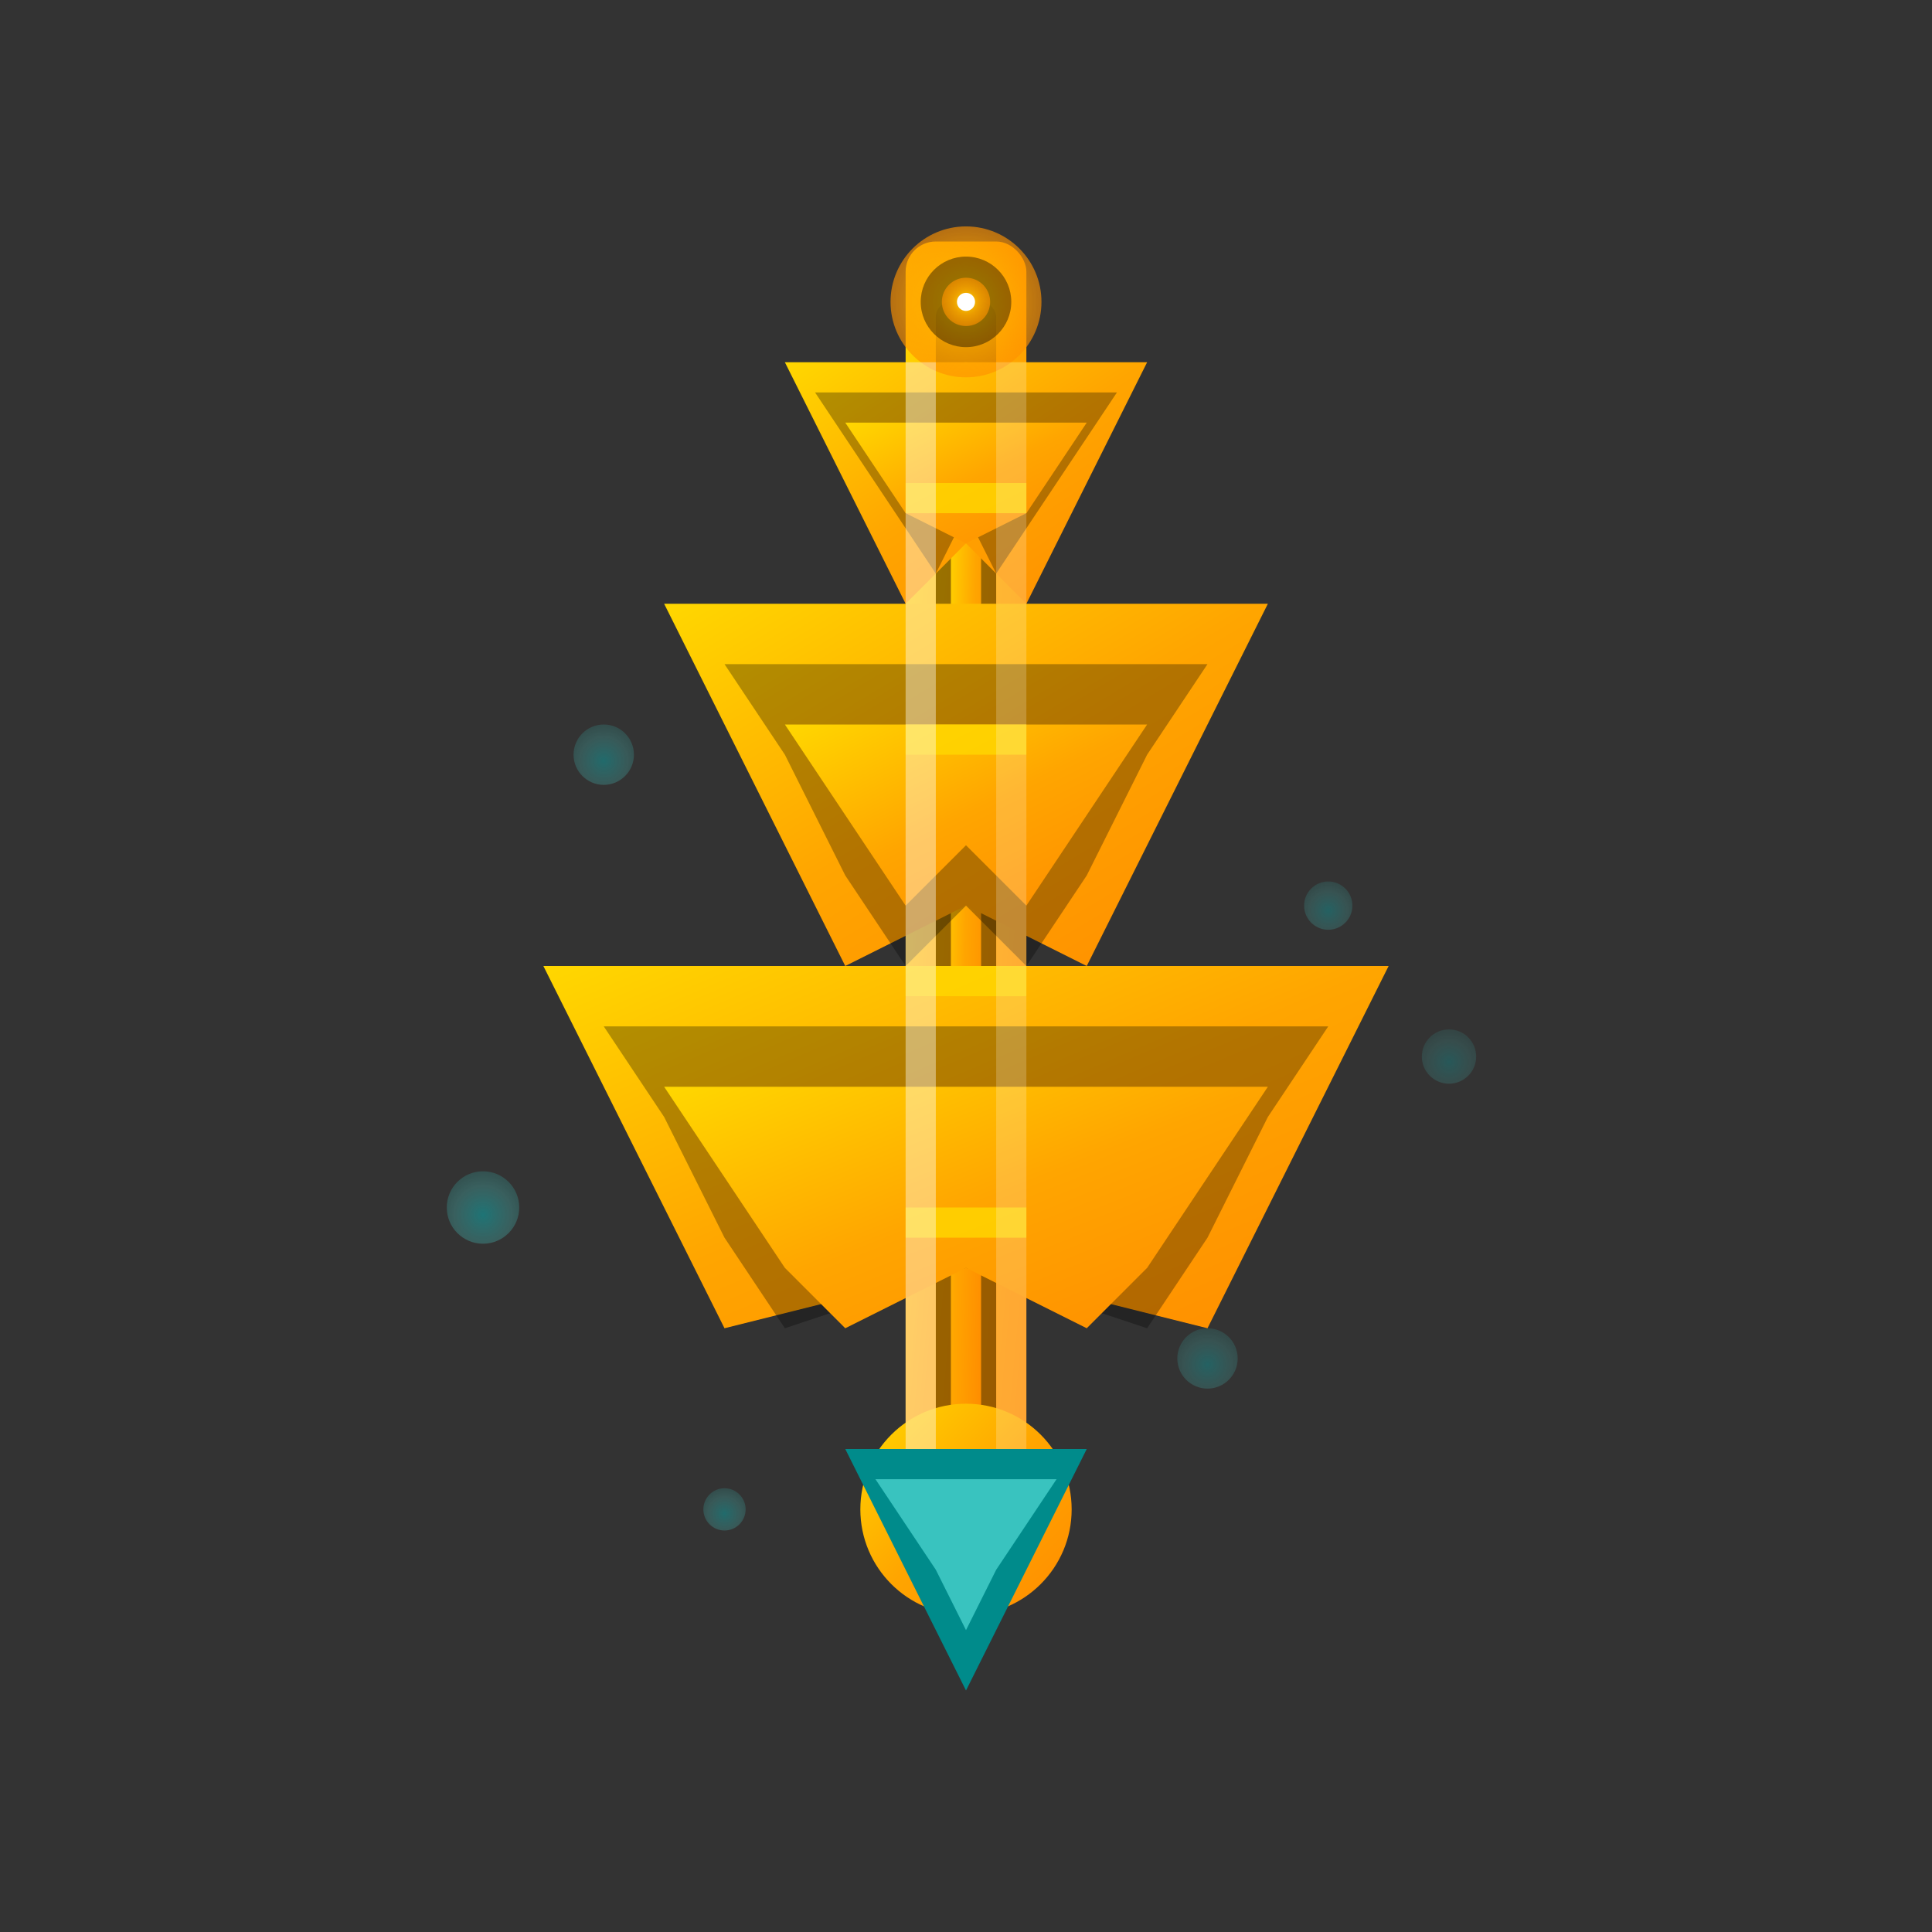 <svg width="64" height="64" viewBox="0 0 64 64" fill="none" xmlns="http://www.w3.org/2000/svg">
  <rect x="0" y="0" width="64" height="64" fill="#333333" stroke="none"/>
  <defs>
    <radialGradient id="tridentGlow" cx="50%" cy="50%" r="70%">
      <stop offset="0%" style="stop-color:#FFD700;stop-opacity:1" />
      <stop offset="40%" style="stop-color:#FFA500;stop-opacity:0.8" />
      <stop offset="80%" style="stop-color:#FF8C00;stop-opacity:0.6" />
      <stop offset="100%" style="stop-color:#FFD700;stop-opacity:0.2" />
    </radialGradient>
    <linearGradient id="tridentMetal" x1="0%" y1="0%" x2="100%" y2="100%">
      <stop offset="0%" style="stop-color:#FFD700;stop-opacity:1" />
      <stop offset="50%" style="stop-color:#FFA500;stop-opacity:1" />
      <stop offset="100%" style="stop-color:#FF8C00;stop-opacity:1" />
    </linearGradient>
    <radialGradient id="waterEffect" cx="50%" cy="60%" r="80%">
      <stop offset="0%" style="stop-color:#00CED1;stop-opacity:0.6" />
      <stop offset="50%" style="stop-color:#48D1CC;stop-opacity:0.4" />
      <stop offset="100%" style="stop-color:#20B2AA;stop-opacity:0.2" />
    </radialGradient>
  </defs>

  <!-- Trident main shaft -->
  <rect x="30" y="8" width="4" height="44" rx="1" fill="url(#tridentMetal)"/>
  <rect x="31" y="10" width="2" height="40" rx="0.5" fill="#000000" opacity="0.4"/>
  <rect x="31.5" y="12" width="1" height="36" rx="0.5" fill="url(#tridentMetal)"/>

  <!-- Trident upper prongs -->
  <path d="M26 12L38 12L36 16L34 20L32 18L30 20L28 16L26 12Z" fill="url(#tridentMetal)"/>
  <path d="M27 13L37 13L35 16L33 19L32 17L31 19L29 16L27 13Z" fill="#000000" opacity="0.3"/>
  <path d="M28 14L36 14L34 17L32 18L30 17L28 14Z" fill="url(#tridentMetal)"/>

  <!-- Trident middle prongs -->
  <path d="M22 20L42 20L40 24L38 28L36 32L32 30L28 32L26 28L24 24L22 20Z" fill="url(#tridentMetal)"/>
  <path d="M24 22L40 22L38 25L36 29L34 32L32 30L30 32L28 29L26 25L24 22Z" fill="#000000" opacity="0.3"/>
  <path d="M26 24L38 24L36 27L34 30L32 28L30 30L28 27L26 24Z" fill="url(#tridentMetal)"/>

  <!-- Trident lower prongs -->
  <path d="M18 32L46 32L44 36L42 40L40 44L32 42L24 44L22 40L20 36L18 32Z" fill="url(#tridentMetal)"/>
  <path d="M20 34L44 34L42 37L40 41L38 44L32 42L26 44L24 41L22 37L20 34Z" fill="#000000" opacity="0.3"/>
  <path d="M22 36L42 36L40 39L38 42L36 44L32 42L28 44L26 42L24 39L22 36Z" fill="url(#tridentMetal)"/>

  <!-- Trident tip jewel -->
  <circle cx="32" cy="10" r="2.5" fill="url(#tridentGlow)"/>
  <circle cx="32" cy="10" r="1.5" fill="#000000" opacity="0.4"/>
  <circle cx="32" cy="10" r="0.8" fill="url(#tridentGlow)"/>
  <circle cx="32" cy="10" r="0.3" fill="#FFFFFF"/>

  <!-- Trident base decoration -->
  <circle cx="32" cy="50" r="3.5" fill="url(#tridentMetal)"/>
  <circle cx="32" cy="50" r="2" fill="#000000" opacity="0.4"/>
  <circle cx="32" cy="50" r="1" fill="url(#tridentMetal)"/>
  <path d="M28 48L36 48L34 52L32 56L30 52L28 48Z" fill="#008B8B"/>
  <path d="M29 49L35 49L33 52L32 54L31 52L29 49Z" fill="#48D1CC" opacity="0.8"/>

  <!-- Water effect particles -->
  <circle cx="20" cy="25" r="1" fill="url(#waterEffect)" opacity="0.6"/>
  <circle cx="44" cy="30" r="0.8" fill="url(#waterEffect)" opacity="0.5"/>
  <circle cx="16" cy="40" r="1.2" fill="url(#waterEffect)" opacity="0.7"/>
  <circle cx="48" cy="35" r="0.9" fill="url(#waterEffect)" opacity="0.4"/>
  <circle cx="24" cy="50" r="0.7" fill="url(#waterEffect)" opacity="0.6"/>
  <circle cx="40" cy="45" r="1" fill="url(#waterEffect)" opacity="0.5"/>

  <!-- Atlantean runes/symbols -->
  <rect x="30" y="16" width="4" height="1" fill="#FFD700" opacity="0.8"/>
  <rect x="30" y="24" width="4" height="1" fill="#FFD700" opacity="0.8"/>
  <rect x="30" y="32" width="4" height="1" fill="#FFD700" opacity="0.8"/>
  <rect x="30" y="40" width="4" height="1" fill="#FFD700" opacity="0.8"/>

  <!-- Trident highlights -->
  <rect x="30" y="12" width="1" height="36" fill="#FFFFFF" opacity="0.4"/>
  <rect x="33" y="12" width="1" height="36" fill="#FFFFFF" opacity="0.2"/>
</svg>

